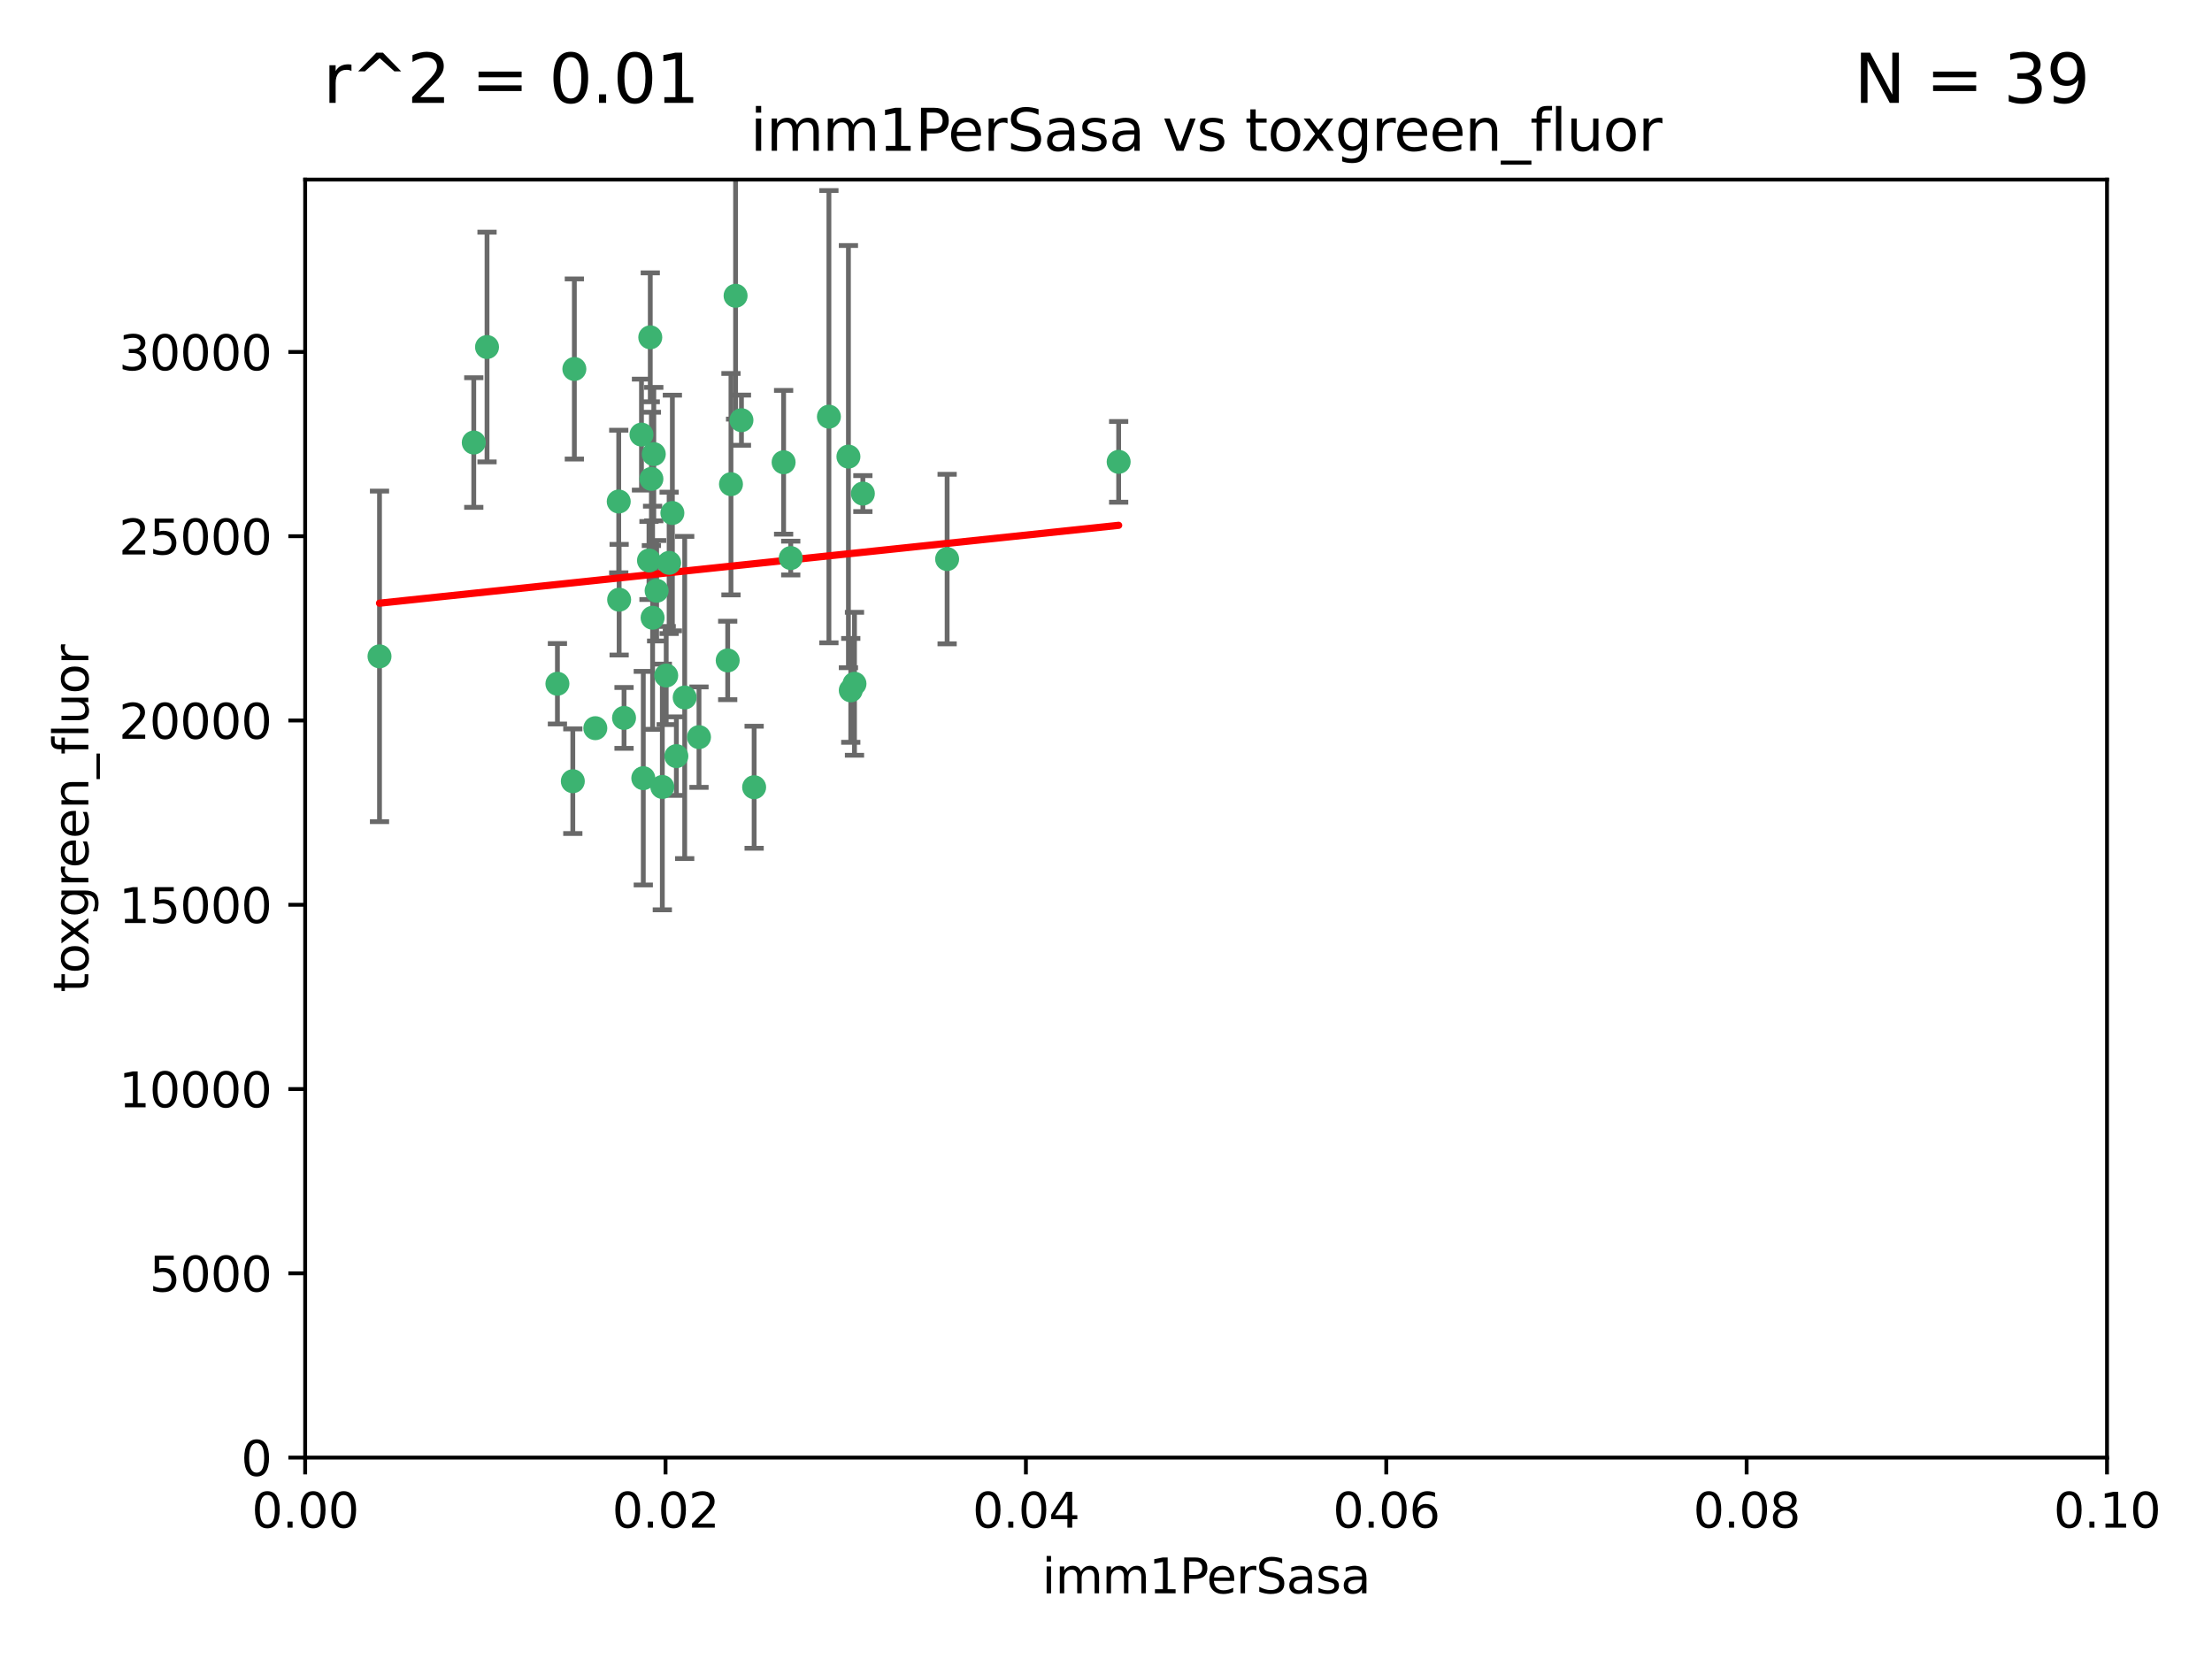 <?xml version="1.0" encoding="utf-8" standalone="no"?>
<!DOCTYPE svg PUBLIC "-//W3C//DTD SVG 1.1//EN"
  "http://www.w3.org/Graphics/SVG/1.1/DTD/svg11.dtd">
<svg xmlns:xlink="http://www.w3.org/1999/xlink" width="460.8pt" height="345.6pt" viewBox="0 0 460.8 345.6" xmlns="http://www.w3.org/2000/svg" version="1.1">
 <defs>
  <style type="text/css">*{stroke-linejoin: round; stroke-linecap: butt}</style>
 </defs>
 <g id="figure_1">
  <g id="patch_1">
   <path d="M 0 345.6 
L 460.8 345.6 
L 460.8 0 
L 0 0 
z
" style="fill: #ffffff"/>
  </g>
  <g id="axes_1">
   <g id="patch_2">
    <path d="M 63.571 303.64 
L 438.93 303.64 
L 438.93 37.411 
L 63.571 37.411 
z
" style="fill: #ffffff"/>
   </g>
   <g id="PathCollection_1">
    <defs>
     <path id="me3dff2f0cc" d="M 0 1.118 
C 0.297 1.118 0.581 1 0.791 0.791 
C 1 0.581 1.118 0.297 1.118 0 
C 1.118 -0.297 1 -0.581 0.791 -0.791 
C 0.581 -1 0.297 -1.118 0 -1.118 
C -0.297 -1.118 -0.581 -1 -0.791 -0.791 
C -1 -0.581 -1.118 -0.297 -1.118 0 
C -1.118 0.297 -1 0.581 -0.791 0.791 
C -0.581 1 -0.297 1.118 0 1.118 
z
" style="stroke: #3cb371"/>
    </defs>
    <g clip-path="url(#pfacc61432d)">
     <use xlink:href="#me3dff2f0cc" x="101.457" y="72.294" style="fill: #3cb371; stroke: #3cb371"/>
     <use xlink:href="#me3dff2f0cc" x="79.059" y="136.733" style="fill: #3cb371; stroke: #3cb371"/>
     <use xlink:href="#me3dff2f0cc" x="98.695" y="92.187" style="fill: #3cb371; stroke: #3cb371"/>
     <use xlink:href="#me3dff2f0cc" x="135.699" y="99.763" style="fill: #3cb371; stroke: #3cb371"/>
     <use xlink:href="#me3dff2f0cc" x="135.464" y="70.271" style="fill: #3cb371; stroke: #3cb371"/>
     <use xlink:href="#me3dff2f0cc" x="164.725" y="116.252" style="fill: #3cb371; stroke: #3cb371"/>
     <use xlink:href="#me3dff2f0cc" x="136.786" y="123.063" style="fill: #3cb371; stroke: #3cb371"/>
     <use xlink:href="#me3dff2f0cc" x="124.016" y="151.693" style="fill: #3cb371; stroke: #3cb371"/>
     <use xlink:href="#me3dff2f0cc" x="137.975" y="163.936" style="fill: #3cb371; stroke: #3cb371"/>
     <use xlink:href="#me3dff2f0cc" x="128.894" y="104.476" style="fill: #3cb371; stroke: #3cb371"/>
     <use xlink:href="#me3dff2f0cc" x="177.231" y="143.815" style="fill: #3cb371; stroke: #3cb371"/>
     <use xlink:href="#me3dff2f0cc" x="135.196" y="116.762" style="fill: #3cb371; stroke: #3cb371"/>
     <use xlink:href="#me3dff2f0cc" x="119.649" y="76.865" style="fill: #3cb371; stroke: #3cb371"/>
     <use xlink:href="#me3dff2f0cc" x="153.236" y="61.614" style="fill: #3cb371; stroke: #3cb371"/>
     <use xlink:href="#me3dff2f0cc" x="145.613" y="153.559" style="fill: #3cb371; stroke: #3cb371"/>
     <use xlink:href="#me3dff2f0cc" x="179.751" y="102.821" style="fill: #3cb371; stroke: #3cb371"/>
     <use xlink:href="#me3dff2f0cc" x="136.196" y="94.6" style="fill: #3cb371; stroke: #3cb371"/>
     <use xlink:href="#me3dff2f0cc" x="119.328" y="162.741" style="fill: #3cb371; stroke: #3cb371"/>
     <use xlink:href="#me3dff2f0cc" x="139.392" y="117.254" style="fill: #3cb371; stroke: #3cb371"/>
     <use xlink:href="#me3dff2f0cc" x="151.594" y="137.58" style="fill: #3cb371; stroke: #3cb371"/>
     <use xlink:href="#me3dff2f0cc" x="178.006" y="142.442" style="fill: #3cb371; stroke: #3cb371"/>
     <use xlink:href="#me3dff2f0cc" x="133.632" y="90.534" style="fill: #3cb371; stroke: #3cb371"/>
     <use xlink:href="#me3dff2f0cc" x="129.998" y="149.553" style="fill: #3cb371; stroke: #3cb371"/>
     <use xlink:href="#me3dff2f0cc" x="128.977" y="124.926" style="fill: #3cb371; stroke: #3cb371"/>
     <use xlink:href="#me3dff2f0cc" x="152.275" y="100.862" style="fill: #3cb371; stroke: #3cb371"/>
     <use xlink:href="#me3dff2f0cc" x="140.068" y="106.867" style="fill: #3cb371; stroke: #3cb371"/>
     <use xlink:href="#me3dff2f0cc" x="116.121" y="142.44" style="fill: #3cb371; stroke: #3cb371"/>
     <use xlink:href="#me3dff2f0cc" x="172.678" y="86.8" style="fill: #3cb371; stroke: #3cb371"/>
     <use xlink:href="#me3dff2f0cc" x="163.241" y="96.298" style="fill: #3cb371; stroke: #3cb371"/>
     <use xlink:href="#me3dff2f0cc" x="135.948" y="128.689" style="fill: #3cb371; stroke: #3cb371"/>
     <use xlink:href="#me3dff2f0cc" x="157.1" y="163.993" style="fill: #3cb371; stroke: #3cb371"/>
     <use xlink:href="#me3dff2f0cc" x="176.743" y="95.121" style="fill: #3cb371; stroke: #3cb371"/>
     <use xlink:href="#me3dff2f0cc" x="233.037" y="96.211" style="fill: #3cb371; stroke: #3cb371"/>
     <use xlink:href="#me3dff2f0cc" x="154.458" y="87.531" style="fill: #3cb371; stroke: #3cb371"/>
     <use xlink:href="#me3dff2f0cc" x="140.899" y="157.513" style="fill: #3cb371; stroke: #3cb371"/>
     <use xlink:href="#me3dff2f0cc" x="197.304" y="116.464" style="fill: #3cb371; stroke: #3cb371"/>
     <use xlink:href="#me3dff2f0cc" x="142.635" y="145.3" style="fill: #3cb371; stroke: #3cb371"/>
     <use xlink:href="#me3dff2f0cc" x="134.01" y="162.105" style="fill: #3cb371; stroke: #3cb371"/>
     <use xlink:href="#me3dff2f0cc" x="138.782" y="140.722" style="fill: #3cb371; stroke: #3cb371"/>
    </g>
   </g>
   <g id="matplotlib.axis_1">
    <g id="xtick_1">
     <g id="line2d_1">
      <defs>
       <path id="m6df80d7a34" d="M 0 0 
L 0 3.5 
" style="stroke: #000000; stroke-width: 0.8"/>
      </defs>
      <g>
       <use xlink:href="#m6df80d7a34" x="63.571" y="303.64" style="stroke: #000000; stroke-width: 0.8"/>
      </g>
     </g>
     <g id="text_1">
      <!-- 0.00 -->
      <g transform="translate(52.438 318.238)scale(0.1 -0.1)">
       <defs>
        <path id="DejaVuSans-30" d="M 2034 4250 
Q 1547 4250 1301 3770 
Q 1056 3291 1056 2328 
Q 1056 1369 1301 889 
Q 1547 409 2034 409 
Q 2525 409 2770 889 
Q 3016 1369 3016 2328 
Q 3016 3291 2770 3770 
Q 2525 4250 2034 4250 
z
M 2034 4750 
Q 2819 4750 3233 4129 
Q 3647 3509 3647 2328 
Q 3647 1150 3233 529 
Q 2819 -91 2034 -91 
Q 1250 -91 836 529 
Q 422 1150 422 2328 
Q 422 3509 836 4129 
Q 1250 4750 2034 4750 
z
" transform="scale(0.016)"/>
        <path id="DejaVuSans-2e" d="M 684 794 
L 1344 794 
L 1344 0 
L 684 0 
L 684 794 
z
" transform="scale(0.016)"/>
       </defs>
       <use xlink:href="#DejaVuSans-30"/>
       <use xlink:href="#DejaVuSans-2e" x="63.623"/>
       <use xlink:href="#DejaVuSans-30" x="95.41"/>
       <use xlink:href="#DejaVuSans-30" x="159.033"/>
      </g>
     </g>
    </g>
    <g id="xtick_2">
     <g id="line2d_2">
      <g>
       <use xlink:href="#m6df80d7a34" x="138.643" y="303.64" style="stroke: #000000; stroke-width: 0.8"/>
      </g>
     </g>
     <g id="text_2">
      <!-- 0.02 -->
      <g transform="translate(127.51 318.238)scale(0.1 -0.1)">
       <defs>
        <path id="DejaVuSans-32" d="M 1228 531 
L 3431 531 
L 3431 0 
L 469 0 
L 469 531 
Q 828 903 1448 1529 
Q 2069 2156 2228 2338 
Q 2531 2678 2651 2914 
Q 2772 3150 2772 3378 
Q 2772 3750 2511 3984 
Q 2250 4219 1831 4219 
Q 1534 4219 1204 4116 
Q 875 4013 500 3803 
L 500 4441 
Q 881 4594 1212 4672 
Q 1544 4750 1819 4750 
Q 2544 4750 2975 4387 
Q 3406 4025 3406 3419 
Q 3406 3131 3298 2873 
Q 3191 2616 2906 2266 
Q 2828 2175 2409 1742 
Q 1991 1309 1228 531 
z
" transform="scale(0.016)"/>
       </defs>
       <use xlink:href="#DejaVuSans-30"/>
       <use xlink:href="#DejaVuSans-2e" x="63.623"/>
       <use xlink:href="#DejaVuSans-30" x="95.41"/>
       <use xlink:href="#DejaVuSans-32" x="159.033"/>
      </g>
     </g>
    </g>
    <g id="xtick_3">
     <g id="line2d_3">
      <g>
       <use xlink:href="#m6df80d7a34" x="213.715" y="303.64" style="stroke: #000000; stroke-width: 0.8"/>
      </g>
     </g>
     <g id="text_3">
      <!-- 0.04 -->
      <g transform="translate(202.582 318.238)scale(0.1 -0.1)">
       <defs>
        <path id="DejaVuSans-34" d="M 2419 4116 
L 825 1625 
L 2419 1625 
L 2419 4116 
z
M 2253 4666 
L 3047 4666 
L 3047 1625 
L 3713 1625 
L 3713 1100 
L 3047 1100 
L 3047 0 
L 2419 0 
L 2419 1100 
L 313 1100 
L 313 1709 
L 2253 4666 
z
" transform="scale(0.016)"/>
       </defs>
       <use xlink:href="#DejaVuSans-30"/>
       <use xlink:href="#DejaVuSans-2e" x="63.623"/>
       <use xlink:href="#DejaVuSans-30" x="95.41"/>
       <use xlink:href="#DejaVuSans-34" x="159.033"/>
      </g>
     </g>
    </g>
    <g id="xtick_4">
     <g id="line2d_4">
      <g>
       <use xlink:href="#m6df80d7a34" x="288.786" y="303.64" style="stroke: #000000; stroke-width: 0.8"/>
      </g>
     </g>
     <g id="text_4">
      <!-- 0.06 -->
      <g transform="translate(277.654 318.238)scale(0.1 -0.1)">
       <defs>
        <path id="DejaVuSans-36" d="M 2113 2584 
Q 1688 2584 1439 2293 
Q 1191 2003 1191 1497 
Q 1191 994 1439 701 
Q 1688 409 2113 409 
Q 2538 409 2786 701 
Q 3034 994 3034 1497 
Q 3034 2003 2786 2293 
Q 2538 2584 2113 2584 
z
M 3366 4563 
L 3366 3988 
Q 3128 4100 2886 4159 
Q 2644 4219 2406 4219 
Q 1781 4219 1451 3797 
Q 1122 3375 1075 2522 
Q 1259 2794 1537 2939 
Q 1816 3084 2150 3084 
Q 2853 3084 3261 2657 
Q 3669 2231 3669 1497 
Q 3669 778 3244 343 
Q 2819 -91 2113 -91 
Q 1303 -91 875 529 
Q 447 1150 447 2328 
Q 447 3434 972 4092 
Q 1497 4750 2381 4750 
Q 2619 4750 2861 4703 
Q 3103 4656 3366 4563 
z
" transform="scale(0.016)"/>
       </defs>
       <use xlink:href="#DejaVuSans-30"/>
       <use xlink:href="#DejaVuSans-2e" x="63.623"/>
       <use xlink:href="#DejaVuSans-30" x="95.41"/>
       <use xlink:href="#DejaVuSans-36" x="159.033"/>
      </g>
     </g>
    </g>
    <g id="xtick_5">
     <g id="line2d_5">
      <g>
       <use xlink:href="#m6df80d7a34" x="363.858" y="303.64" style="stroke: #000000; stroke-width: 0.8"/>
      </g>
     </g>
     <g id="text_5">
      <!-- 0.08 -->
      <g transform="translate(352.725 318.238)scale(0.1 -0.1)">
       <defs>
        <path id="DejaVuSans-38" d="M 2034 2216 
Q 1584 2216 1326 1975 
Q 1069 1734 1069 1313 
Q 1069 891 1326 650 
Q 1584 409 2034 409 
Q 2484 409 2743 651 
Q 3003 894 3003 1313 
Q 3003 1734 2745 1975 
Q 2488 2216 2034 2216 
z
M 1403 2484 
Q 997 2584 770 2862 
Q 544 3141 544 3541 
Q 544 4100 942 4425 
Q 1341 4750 2034 4750 
Q 2731 4750 3128 4425 
Q 3525 4100 3525 3541 
Q 3525 3141 3298 2862 
Q 3072 2584 2669 2484 
Q 3125 2378 3379 2068 
Q 3634 1759 3634 1313 
Q 3634 634 3220 271 
Q 2806 -91 2034 -91 
Q 1263 -91 848 271 
Q 434 634 434 1313 
Q 434 1759 690 2068 
Q 947 2378 1403 2484 
z
M 1172 3481 
Q 1172 3119 1398 2916 
Q 1625 2713 2034 2713 
Q 2441 2713 2670 2916 
Q 2900 3119 2900 3481 
Q 2900 3844 2670 4047 
Q 2441 4250 2034 4250 
Q 1625 4250 1398 4047 
Q 1172 3844 1172 3481 
z
" transform="scale(0.016)"/>
       </defs>
       <use xlink:href="#DejaVuSans-30"/>
       <use xlink:href="#DejaVuSans-2e" x="63.623"/>
       <use xlink:href="#DejaVuSans-30" x="95.41"/>
       <use xlink:href="#DejaVuSans-38" x="159.033"/>
      </g>
     </g>
    </g>
    <g id="xtick_6">
     <g id="line2d_6">
      <g>
       <use xlink:href="#m6df80d7a34" x="438.93" y="303.64" style="stroke: #000000; stroke-width: 0.8"/>
      </g>
     </g>
     <g id="text_6">
      <!-- 0.10 -->
      <g transform="translate(427.797 318.238)scale(0.1 -0.1)">
       <defs>
        <path id="DejaVuSans-31" d="M 794 531 
L 1825 531 
L 1825 4091 
L 703 3866 
L 703 4441 
L 1819 4666 
L 2450 4666 
L 2450 531 
L 3481 531 
L 3481 0 
L 794 0 
L 794 531 
z
" transform="scale(0.016)"/>
       </defs>
       <use xlink:href="#DejaVuSans-30"/>
       <use xlink:href="#DejaVuSans-2e" x="63.623"/>
       <use xlink:href="#DejaVuSans-31" x="95.41"/>
       <use xlink:href="#DejaVuSans-30" x="159.033"/>
      </g>
     </g>
    </g>
    <g id="text_7">
     <!-- imm1PerSasa -->
     <g transform="translate(217.067 331.917)scale(0.1 -0.1)">
      <defs>
       <path id="DejaVuSans-69" d="M 603 3500 
L 1178 3500 
L 1178 0 
L 603 0 
L 603 3500 
z
M 603 4863 
L 1178 4863 
L 1178 4134 
L 603 4134 
L 603 4863 
z
" transform="scale(0.016)"/>
       <path id="DejaVuSans-6d" d="M 3328 2828 
Q 3544 3216 3844 3400 
Q 4144 3584 4550 3584 
Q 5097 3584 5394 3201 
Q 5691 2819 5691 2113 
L 5691 0 
L 5113 0 
L 5113 2094 
Q 5113 2597 4934 2840 
Q 4756 3084 4391 3084 
Q 3944 3084 3684 2787 
Q 3425 2491 3425 1978 
L 3425 0 
L 2847 0 
L 2847 2094 
Q 2847 2600 2669 2842 
Q 2491 3084 2119 3084 
Q 1678 3084 1418 2786 
Q 1159 2488 1159 1978 
L 1159 0 
L 581 0 
L 581 3500 
L 1159 3500 
L 1159 2956 
Q 1356 3278 1631 3431 
Q 1906 3584 2284 3584 
Q 2666 3584 2933 3390 
Q 3200 3197 3328 2828 
z
" transform="scale(0.016)"/>
       <path id="DejaVuSans-50" d="M 1259 4147 
L 1259 2394 
L 2053 2394 
Q 2494 2394 2734 2622 
Q 2975 2850 2975 3272 
Q 2975 3691 2734 3919 
Q 2494 4147 2053 4147 
L 1259 4147 
z
M 628 4666 
L 2053 4666 
Q 2838 4666 3239 4311 
Q 3641 3956 3641 3272 
Q 3641 2581 3239 2228 
Q 2838 1875 2053 1875 
L 1259 1875 
L 1259 0 
L 628 0 
L 628 4666 
z
" transform="scale(0.016)"/>
       <path id="DejaVuSans-65" d="M 3597 1894 
L 3597 1613 
L 953 1613 
Q 991 1019 1311 708 
Q 1631 397 2203 397 
Q 2534 397 2845 478 
Q 3156 559 3463 722 
L 3463 178 
Q 3153 47 2828 -22 
Q 2503 -91 2169 -91 
Q 1331 -91 842 396 
Q 353 884 353 1716 
Q 353 2575 817 3079 
Q 1281 3584 2069 3584 
Q 2775 3584 3186 3129 
Q 3597 2675 3597 1894 
z
M 3022 2063 
Q 3016 2534 2758 2815 
Q 2500 3097 2075 3097 
Q 1594 3097 1305 2825 
Q 1016 2553 972 2059 
L 3022 2063 
z
" transform="scale(0.016)"/>
       <path id="DejaVuSans-72" d="M 2631 2963 
Q 2534 3019 2420 3045 
Q 2306 3072 2169 3072 
Q 1681 3072 1420 2755 
Q 1159 2438 1159 1844 
L 1159 0 
L 581 0 
L 581 3500 
L 1159 3500 
L 1159 2956 
Q 1341 3275 1631 3429 
Q 1922 3584 2338 3584 
Q 2397 3584 2469 3576 
Q 2541 3569 2628 3553 
L 2631 2963 
z
" transform="scale(0.016)"/>
       <path id="DejaVuSans-53" d="M 3425 4513 
L 3425 3897 
Q 3066 4069 2747 4153 
Q 2428 4238 2131 4238 
Q 1616 4238 1336 4038 
Q 1056 3838 1056 3469 
Q 1056 3159 1242 3001 
Q 1428 2844 1947 2747 
L 2328 2669 
Q 3034 2534 3370 2195 
Q 3706 1856 3706 1288 
Q 3706 609 3251 259 
Q 2797 -91 1919 -91 
Q 1588 -91 1214 -16 
Q 841 59 441 206 
L 441 856 
Q 825 641 1194 531 
Q 1563 422 1919 422 
Q 2459 422 2753 634 
Q 3047 847 3047 1241 
Q 3047 1584 2836 1778 
Q 2625 1972 2144 2069 
L 1759 2144 
Q 1053 2284 737 2584 
Q 422 2884 422 3419 
Q 422 4038 858 4394 
Q 1294 4750 2059 4750 
Q 2388 4750 2728 4690 
Q 3069 4631 3425 4513 
z
" transform="scale(0.016)"/>
       <path id="DejaVuSans-61" d="M 2194 1759 
Q 1497 1759 1228 1600 
Q 959 1441 959 1056 
Q 959 750 1161 570 
Q 1363 391 1709 391 
Q 2188 391 2477 730 
Q 2766 1069 2766 1631 
L 2766 1759 
L 2194 1759 
z
M 3341 1997 
L 3341 0 
L 2766 0 
L 2766 531 
Q 2569 213 2275 61 
Q 1981 -91 1556 -91 
Q 1019 -91 701 211 
Q 384 513 384 1019 
Q 384 1609 779 1909 
Q 1175 2209 1959 2209 
L 2766 2209 
L 2766 2266 
Q 2766 2663 2505 2880 
Q 2244 3097 1772 3097 
Q 1472 3097 1187 3025 
Q 903 2953 641 2809 
L 641 3341 
Q 956 3463 1253 3523 
Q 1550 3584 1831 3584 
Q 2591 3584 2966 3190 
Q 3341 2797 3341 1997 
z
" transform="scale(0.016)"/>
       <path id="DejaVuSans-73" d="M 2834 3397 
L 2834 2853 
Q 2591 2978 2328 3040 
Q 2066 3103 1784 3103 
Q 1356 3103 1142 2972 
Q 928 2841 928 2578 
Q 928 2378 1081 2264 
Q 1234 2150 1697 2047 
L 1894 2003 
Q 2506 1872 2764 1633 
Q 3022 1394 3022 966 
Q 3022 478 2636 193 
Q 2250 -91 1575 -91 
Q 1294 -91 989 -36 
Q 684 19 347 128 
L 347 722 
Q 666 556 975 473 
Q 1284 391 1588 391 
Q 1994 391 2212 530 
Q 2431 669 2431 922 
Q 2431 1156 2273 1281 
Q 2116 1406 1581 1522 
L 1381 1569 
Q 847 1681 609 1914 
Q 372 2147 372 2553 
Q 372 3047 722 3315 
Q 1072 3584 1716 3584 
Q 2034 3584 2315 3537 
Q 2597 3491 2834 3397 
z
" transform="scale(0.016)"/>
      </defs>
      <use xlink:href="#DejaVuSans-69"/>
      <use xlink:href="#DejaVuSans-6d" x="27.783"/>
      <use xlink:href="#DejaVuSans-6d" x="125.195"/>
      <use xlink:href="#DejaVuSans-31" x="222.607"/>
      <use xlink:href="#DejaVuSans-50" x="286.23"/>
      <use xlink:href="#DejaVuSans-65" x="342.908"/>
      <use xlink:href="#DejaVuSans-72" x="404.432"/>
      <use xlink:href="#DejaVuSans-53" x="445.545"/>
      <use xlink:href="#DejaVuSans-61" x="509.021"/>
      <use xlink:href="#DejaVuSans-73" x="570.301"/>
      <use xlink:href="#DejaVuSans-61" x="622.4"/>
     </g>
    </g>
   </g>
   <g id="matplotlib.axis_2">
    <g id="ytick_1">
     <g id="line2d_7">
      <defs>
       <path id="m0d95d26f88" d="M 0 0 
L -3.5 0 
" style="stroke: #000000; stroke-width: 0.8"/>
      </defs>
      <g>
       <use xlink:href="#m0d95d26f88" x="63.571" y="303.64" style="stroke: #000000; stroke-width: 0.8"/>
      </g>
     </g>
     <g id="text_8">
      <!-- 0 -->
      <g transform="translate(50.209 307.439)scale(0.1 -0.1)">
       <use xlink:href="#DejaVuSans-30"/>
      </g>
     </g>
    </g>
    <g id="ytick_2">
     <g id="line2d_8">
      <g>
       <use xlink:href="#m0d95d26f88" x="63.571" y="265.253" style="stroke: #000000; stroke-width: 0.8"/>
      </g>
     </g>
     <g id="text_9">
      <!-- 5000 -->
      <g transform="translate(31.121 269.052)scale(0.1 -0.1)">
       <defs>
        <path id="DejaVuSans-35" d="M 691 4666 
L 3169 4666 
L 3169 4134 
L 1269 4134 
L 1269 2991 
Q 1406 3038 1543 3061 
Q 1681 3084 1819 3084 
Q 2600 3084 3056 2656 
Q 3513 2228 3513 1497 
Q 3513 744 3044 326 
Q 2575 -91 1722 -91 
Q 1428 -91 1123 -41 
Q 819 9 494 109 
L 494 744 
Q 775 591 1075 516 
Q 1375 441 1709 441 
Q 2250 441 2565 725 
Q 2881 1009 2881 1497 
Q 2881 1984 2565 2268 
Q 2250 2553 1709 2553 
Q 1456 2553 1204 2497 
Q 953 2441 691 2322 
L 691 4666 
z
" transform="scale(0.016)"/>
       </defs>
       <use xlink:href="#DejaVuSans-35"/>
       <use xlink:href="#DejaVuSans-30" x="63.623"/>
       <use xlink:href="#DejaVuSans-30" x="127.246"/>
       <use xlink:href="#DejaVuSans-30" x="190.869"/>
      </g>
     </g>
    </g>
    <g id="ytick_3">
     <g id="line2d_9">
      <g>
       <use xlink:href="#m0d95d26f88" x="63.571" y="226.866" style="stroke: #000000; stroke-width: 0.8"/>
      </g>
     </g>
     <g id="text_10">
      <!-- 10000 -->
      <g transform="translate(24.759 230.665)scale(0.1 -0.1)">
       <use xlink:href="#DejaVuSans-31"/>
       <use xlink:href="#DejaVuSans-30" x="63.623"/>
       <use xlink:href="#DejaVuSans-30" x="127.246"/>
       <use xlink:href="#DejaVuSans-30" x="190.869"/>
       <use xlink:href="#DejaVuSans-30" x="254.492"/>
      </g>
     </g>
    </g>
    <g id="ytick_4">
     <g id="line2d_10">
      <g>
       <use xlink:href="#m0d95d26f88" x="63.571" y="188.479" style="stroke: #000000; stroke-width: 0.8"/>
      </g>
     </g>
     <g id="text_11">
      <!-- 15000 -->
      <g transform="translate(24.759 192.278)scale(0.1 -0.1)">
       <use xlink:href="#DejaVuSans-31"/>
       <use xlink:href="#DejaVuSans-35" x="63.623"/>
       <use xlink:href="#DejaVuSans-30" x="127.246"/>
       <use xlink:href="#DejaVuSans-30" x="190.869"/>
       <use xlink:href="#DejaVuSans-30" x="254.492"/>
      </g>
     </g>
    </g>
    <g id="ytick_5">
     <g id="line2d_11">
      <g>
       <use xlink:href="#m0d95d26f88" x="63.571" y="150.092" style="stroke: #000000; stroke-width: 0.8"/>
      </g>
     </g>
     <g id="text_12">
      <!-- 20000 -->
      <g transform="translate(24.759 153.891)scale(0.1 -0.1)">
       <use xlink:href="#DejaVuSans-32"/>
       <use xlink:href="#DejaVuSans-30" x="63.623"/>
       <use xlink:href="#DejaVuSans-30" x="127.246"/>
       <use xlink:href="#DejaVuSans-30" x="190.869"/>
       <use xlink:href="#DejaVuSans-30" x="254.492"/>
      </g>
     </g>
    </g>
    <g id="ytick_6">
     <g id="line2d_12">
      <g>
       <use xlink:href="#m0d95d26f88" x="63.571" y="111.705" style="stroke: #000000; stroke-width: 0.8"/>
      </g>
     </g>
     <g id="text_13">
      <!-- 25000 -->
      <g transform="translate(24.759 115.504)scale(0.1 -0.1)">
       <use xlink:href="#DejaVuSans-32"/>
       <use xlink:href="#DejaVuSans-35" x="63.623"/>
       <use xlink:href="#DejaVuSans-30" x="127.246"/>
       <use xlink:href="#DejaVuSans-30" x="190.869"/>
       <use xlink:href="#DejaVuSans-30" x="254.492"/>
      </g>
     </g>
    </g>
    <g id="ytick_7">
     <g id="line2d_13">
      <g>
       <use xlink:href="#m0d95d26f88" x="63.571" y="73.317" style="stroke: #000000; stroke-width: 0.8"/>
      </g>
     </g>
     <g id="text_14">
      <!-- 30000 -->
      <g transform="translate(24.759 77.117)scale(0.1 -0.1)">
       <defs>
        <path id="DejaVuSans-33" d="M 2597 2516 
Q 3050 2419 3304 2112 
Q 3559 1806 3559 1356 
Q 3559 666 3084 287 
Q 2609 -91 1734 -91 
Q 1441 -91 1130 -33 
Q 819 25 488 141 
L 488 750 
Q 750 597 1062 519 
Q 1375 441 1716 441 
Q 2309 441 2620 675 
Q 2931 909 2931 1356 
Q 2931 1769 2642 2001 
Q 2353 2234 1838 2234 
L 1294 2234 
L 1294 2753 
L 1863 2753 
Q 2328 2753 2575 2939 
Q 2822 3125 2822 3475 
Q 2822 3834 2567 4026 
Q 2313 4219 1838 4219 
Q 1578 4219 1281 4162 
Q 984 4106 628 3988 
L 628 4550 
Q 988 4650 1302 4700 
Q 1616 4750 1894 4750 
Q 2613 4750 3031 4423 
Q 3450 4097 3450 3541 
Q 3450 3153 3228 2886 
Q 3006 2619 2597 2516 
z
" transform="scale(0.016)"/>
       </defs>
       <use xlink:href="#DejaVuSans-33"/>
       <use xlink:href="#DejaVuSans-30" x="63.623"/>
       <use xlink:href="#DejaVuSans-30" x="127.246"/>
       <use xlink:href="#DejaVuSans-30" x="190.869"/>
       <use xlink:href="#DejaVuSans-30" x="254.492"/>
      </g>
     </g>
    </g>
    <g id="text_15">
     <!-- toxgreen_fluor -->
     <g transform="translate(18.401 206.72)rotate(-90)scale(0.1 -0.1)">
      <defs>
       <path id="DejaVuSans-74" d="M 1172 4494 
L 1172 3500 
L 2356 3500 
L 2356 3053 
L 1172 3053 
L 1172 1153 
Q 1172 725 1289 603 
Q 1406 481 1766 481 
L 2356 481 
L 2356 0 
L 1766 0 
Q 1100 0 847 248 
Q 594 497 594 1153 
L 594 3053 
L 172 3053 
L 172 3500 
L 594 3500 
L 594 4494 
L 1172 4494 
z
" transform="scale(0.016)"/>
       <path id="DejaVuSans-6f" d="M 1959 3097 
Q 1497 3097 1228 2736 
Q 959 2375 959 1747 
Q 959 1119 1226 758 
Q 1494 397 1959 397 
Q 2419 397 2687 759 
Q 2956 1122 2956 1747 
Q 2956 2369 2687 2733 
Q 2419 3097 1959 3097 
z
M 1959 3584 
Q 2709 3584 3137 3096 
Q 3566 2609 3566 1747 
Q 3566 888 3137 398 
Q 2709 -91 1959 -91 
Q 1206 -91 779 398 
Q 353 888 353 1747 
Q 353 2609 779 3096 
Q 1206 3584 1959 3584 
z
" transform="scale(0.016)"/>
       <path id="DejaVuSans-78" d="M 3513 3500 
L 2247 1797 
L 3578 0 
L 2900 0 
L 1881 1375 
L 863 0 
L 184 0 
L 1544 1831 
L 300 3500 
L 978 3500 
L 1906 2253 
L 2834 3500 
L 3513 3500 
z
" transform="scale(0.016)"/>
       <path id="DejaVuSans-67" d="M 2906 1791 
Q 2906 2416 2648 2759 
Q 2391 3103 1925 3103 
Q 1463 3103 1205 2759 
Q 947 2416 947 1791 
Q 947 1169 1205 825 
Q 1463 481 1925 481 
Q 2391 481 2648 825 
Q 2906 1169 2906 1791 
z
M 3481 434 
Q 3481 -459 3084 -895 
Q 2688 -1331 1869 -1331 
Q 1566 -1331 1297 -1286 
Q 1028 -1241 775 -1147 
L 775 -588 
Q 1028 -725 1275 -790 
Q 1522 -856 1778 -856 
Q 2344 -856 2625 -561 
Q 2906 -266 2906 331 
L 2906 616 
Q 2728 306 2450 153 
Q 2172 0 1784 0 
Q 1141 0 747 490 
Q 353 981 353 1791 
Q 353 2603 747 3093 
Q 1141 3584 1784 3584 
Q 2172 3584 2450 3431 
Q 2728 3278 2906 2969 
L 2906 3500 
L 3481 3500 
L 3481 434 
z
" transform="scale(0.016)"/>
       <path id="DejaVuSans-6e" d="M 3513 2113 
L 3513 0 
L 2938 0 
L 2938 2094 
Q 2938 2591 2744 2837 
Q 2550 3084 2163 3084 
Q 1697 3084 1428 2787 
Q 1159 2491 1159 1978 
L 1159 0 
L 581 0 
L 581 3500 
L 1159 3500 
L 1159 2956 
Q 1366 3272 1645 3428 
Q 1925 3584 2291 3584 
Q 2894 3584 3203 3211 
Q 3513 2838 3513 2113 
z
" transform="scale(0.016)"/>
       <path id="DejaVuSans-5f" d="M 3263 -1063 
L 3263 -1509 
L -63 -1509 
L -63 -1063 
L 3263 -1063 
z
" transform="scale(0.016)"/>
       <path id="DejaVuSans-66" d="M 2375 4863 
L 2375 4384 
L 1825 4384 
Q 1516 4384 1395 4259 
Q 1275 4134 1275 3809 
L 1275 3500 
L 2222 3500 
L 2222 3053 
L 1275 3053 
L 1275 0 
L 697 0 
L 697 3053 
L 147 3053 
L 147 3500 
L 697 3500 
L 697 3744 
Q 697 4328 969 4595 
Q 1241 4863 1831 4863 
L 2375 4863 
z
" transform="scale(0.016)"/>
       <path id="DejaVuSans-6c" d="M 603 4863 
L 1178 4863 
L 1178 0 
L 603 0 
L 603 4863 
z
" transform="scale(0.016)"/>
       <path id="DejaVuSans-75" d="M 544 1381 
L 544 3500 
L 1119 3500 
L 1119 1403 
Q 1119 906 1312 657 
Q 1506 409 1894 409 
Q 2359 409 2629 706 
Q 2900 1003 2900 1516 
L 2900 3500 
L 3475 3500 
L 3475 0 
L 2900 0 
L 2900 538 
Q 2691 219 2414 64 
Q 2138 -91 1772 -91 
Q 1169 -91 856 284 
Q 544 659 544 1381 
z
M 1991 3584 
L 1991 3584 
z
" transform="scale(0.016)"/>
      </defs>
      <use xlink:href="#DejaVuSans-74"/>
      <use xlink:href="#DejaVuSans-6f" x="39.209"/>
      <use xlink:href="#DejaVuSans-78" x="97.266"/>
      <use xlink:href="#DejaVuSans-67" x="156.445"/>
      <use xlink:href="#DejaVuSans-72" x="219.922"/>
      <use xlink:href="#DejaVuSans-65" x="258.785"/>
      <use xlink:href="#DejaVuSans-65" x="320.309"/>
      <use xlink:href="#DejaVuSans-6e" x="381.832"/>
      <use xlink:href="#DejaVuSans-5f" x="445.211"/>
      <use xlink:href="#DejaVuSans-66" x="495.211"/>
      <use xlink:href="#DejaVuSans-6c" x="530.416"/>
      <use xlink:href="#DejaVuSans-75" x="558.199"/>
      <use xlink:href="#DejaVuSans-6f" x="621.578"/>
      <use xlink:href="#DejaVuSans-72" x="682.76"/>
     </g>
    </g>
   </g>
   <g id="LineCollection_1">
    <path d="M 101.457 96.224 
L 101.457 48.364 
" clip-path="url(#pfacc61432d)" style="fill: none; stroke: #696969"/>
    <path d="M 79.059 171.165 
L 79.059 102.302 
" clip-path="url(#pfacc61432d)" style="fill: none; stroke: #696969"/>
    <path d="M 98.695 105.69 
L 98.695 78.685 
" clip-path="url(#pfacc61432d)" style="fill: none; stroke: #696969"/>
    <path d="M 135.699 113.651 
L 135.699 85.875 
" clip-path="url(#pfacc61432d)" style="fill: none; stroke: #696969"/>
    <path d="M 135.464 83.696 
L 135.464 56.846 
" clip-path="url(#pfacc61432d)" style="fill: none; stroke: #696969"/>
    <path d="M 164.725 119.772 
L 164.725 112.733 
" clip-path="url(#pfacc61432d)" style="fill: none; stroke: #696969"/>
    <path d="M 136.786 133.529 
L 136.786 112.598 
" clip-path="url(#pfacc61432d)" style="fill: none; stroke: #696969"/>
    <path d="M 124.016 152.217 
L 124.016 151.168 
" clip-path="url(#pfacc61432d)" style="fill: none; stroke: #696969"/>
    <path d="M 137.975 189.529 
L 137.975 138.343 
" clip-path="url(#pfacc61432d)" style="fill: none; stroke: #696969"/>
    <path d="M 128.894 119.328 
L 128.894 89.623 
" clip-path="url(#pfacc61432d)" style="fill: none; stroke: #696969"/>
    <path d="M 177.231 154.632 
L 177.231 132.999 
" clip-path="url(#pfacc61432d)" style="fill: none; stroke: #696969"/>
    <path d="M 135.196 124.89 
L 135.196 108.635 
" clip-path="url(#pfacc61432d)" style="fill: none; stroke: #696969"/>
    <path d="M 119.649 95.625 
L 119.649 58.105 
" clip-path="url(#pfacc61432d)" style="fill: none; stroke: #696969"/>
    <path d="M 153.236 87.306 
L 153.236 35.922 
" clip-path="url(#pfacc61432d)" style="fill: none; stroke: #696969"/>
    <path d="M 145.613 164.019 
L 145.613 143.098 
" clip-path="url(#pfacc61432d)" style="fill: none; stroke: #696969"/>
    <path d="M 179.751 106.565 
L 179.751 99.077 
" clip-path="url(#pfacc61432d)" style="fill: none; stroke: #696969"/>
    <path d="M 136.196 108.495 
L 136.196 80.704 
" clip-path="url(#pfacc61432d)" style="fill: none; stroke: #696969"/>
    <path d="M 119.328 173.639 
L 119.328 151.843 
" clip-path="url(#pfacc61432d)" style="fill: none; stroke: #696969"/>
    <path d="M 139.392 131.975 
L 139.392 102.532 
" clip-path="url(#pfacc61432d)" style="fill: none; stroke: #696969"/>
    <path d="M 151.594 145.75 
L 151.594 129.411 
" clip-path="url(#pfacc61432d)" style="fill: none; stroke: #696969"/>
    <path d="M 178.006 157.326 
L 178.006 127.559 
" clip-path="url(#pfacc61432d)" style="fill: none; stroke: #696969"/>
    <path d="M 133.632 102.091 
L 133.632 78.978 
" clip-path="url(#pfacc61432d)" style="fill: none; stroke: #696969"/>
    <path d="M 129.998 155.89 
L 129.998 143.216 
" clip-path="url(#pfacc61432d)" style="fill: none; stroke: #696969"/>
    <path d="M 128.977 136.454 
L 128.977 113.398 
" clip-path="url(#pfacc61432d)" style="fill: none; stroke: #696969"/>
    <path d="M 152.275 123.923 
L 152.275 77.801 
" clip-path="url(#pfacc61432d)" style="fill: none; stroke: #696969"/>
    <path d="M 140.068 131.412 
L 140.068 82.321 
" clip-path="url(#pfacc61432d)" style="fill: none; stroke: #696969"/>
    <path d="M 116.121 150.817 
L 116.121 134.064 
" clip-path="url(#pfacc61432d)" style="fill: none; stroke: #696969"/>
    <path d="M 172.678 133.906 
L 172.678 39.694 
" clip-path="url(#pfacc61432d)" style="fill: none; stroke: #696969"/>
    <path d="M 163.241 111.272 
L 163.241 81.324 
" clip-path="url(#pfacc61432d)" style="fill: none; stroke: #696969"/>
    <path d="M 135.948 151.927 
L 135.948 105.45 
" clip-path="url(#pfacc61432d)" style="fill: none; stroke: #696969"/>
    <path d="M 157.1 176.705 
L 157.1 151.281 
" clip-path="url(#pfacc61432d)" style="fill: none; stroke: #696969"/>
    <path d="M 176.743 139.091 
L 176.743 51.151 
" clip-path="url(#pfacc61432d)" style="fill: none; stroke: #696969"/>
    <path d="M 233.037 104.619 
L 233.037 87.804 
" clip-path="url(#pfacc61432d)" style="fill: none; stroke: #696969"/>
    <path d="M 154.458 92.76 
L 154.458 82.303 
" clip-path="url(#pfacc61432d)" style="fill: none; stroke: #696969"/>
    <path d="M 140.899 165.694 
L 140.899 149.332 
" clip-path="url(#pfacc61432d)" style="fill: none; stroke: #696969"/>
    <path d="M 197.304 134.122 
L 197.304 98.805 
" clip-path="url(#pfacc61432d)" style="fill: none; stroke: #696969"/>
    <path d="M 142.635 178.855 
L 142.635 111.745 
" clip-path="url(#pfacc61432d)" style="fill: none; stroke: #696969"/>
    <path d="M 134.01 184.351 
L 134.01 139.86 
" clip-path="url(#pfacc61432d)" style="fill: none; stroke: #696969"/>
    <path d="M 138.782 150.938 
L 138.782 130.506 
" clip-path="url(#pfacc61432d)" style="fill: none; stroke: #696969"/>
   </g>
   <g id="line2d_14">
    <defs>
     <path id="maf4dd63bd0" d="M 2 0 
L -2 -0 
" style="stroke: #696969"/>
    </defs>
    <g clip-path="url(#pfacc61432d)">
     <use xlink:href="#maf4dd63bd0" x="101.457" y="96.224" style="fill: #696969; stroke: #696969"/>
     <use xlink:href="#maf4dd63bd0" x="79.059" y="171.165" style="fill: #696969; stroke: #696969"/>
     <use xlink:href="#maf4dd63bd0" x="98.695" y="105.69" style="fill: #696969; stroke: #696969"/>
     <use xlink:href="#maf4dd63bd0" x="135.699" y="113.651" style="fill: #696969; stroke: #696969"/>
     <use xlink:href="#maf4dd63bd0" x="135.464" y="83.696" style="fill: #696969; stroke: #696969"/>
     <use xlink:href="#maf4dd63bd0" x="164.725" y="119.772" style="fill: #696969; stroke: #696969"/>
     <use xlink:href="#maf4dd63bd0" x="136.786" y="133.529" style="fill: #696969; stroke: #696969"/>
     <use xlink:href="#maf4dd63bd0" x="124.016" y="152.217" style="fill: #696969; stroke: #696969"/>
     <use xlink:href="#maf4dd63bd0" x="137.975" y="189.529" style="fill: #696969; stroke: #696969"/>
     <use xlink:href="#maf4dd63bd0" x="128.894" y="119.328" style="fill: #696969; stroke: #696969"/>
     <use xlink:href="#maf4dd63bd0" x="177.231" y="154.632" style="fill: #696969; stroke: #696969"/>
     <use xlink:href="#maf4dd63bd0" x="135.196" y="124.89" style="fill: #696969; stroke: #696969"/>
     <use xlink:href="#maf4dd63bd0" x="119.649" y="95.625" style="fill: #696969; stroke: #696969"/>
     <use xlink:href="#maf4dd63bd0" x="153.236" y="87.306" style="fill: #696969; stroke: #696969"/>
     <use xlink:href="#maf4dd63bd0" x="145.613" y="164.019" style="fill: #696969; stroke: #696969"/>
     <use xlink:href="#maf4dd63bd0" x="179.751" y="106.565" style="fill: #696969; stroke: #696969"/>
     <use xlink:href="#maf4dd63bd0" x="136.196" y="108.495" style="fill: #696969; stroke: #696969"/>
     <use xlink:href="#maf4dd63bd0" x="119.328" y="173.639" style="fill: #696969; stroke: #696969"/>
     <use xlink:href="#maf4dd63bd0" x="139.392" y="131.975" style="fill: #696969; stroke: #696969"/>
     <use xlink:href="#maf4dd63bd0" x="151.594" y="145.75" style="fill: #696969; stroke: #696969"/>
     <use xlink:href="#maf4dd63bd0" x="178.006" y="157.326" style="fill: #696969; stroke: #696969"/>
     <use xlink:href="#maf4dd63bd0" x="133.632" y="102.091" style="fill: #696969; stroke: #696969"/>
     <use xlink:href="#maf4dd63bd0" x="129.998" y="155.89" style="fill: #696969; stroke: #696969"/>
     <use xlink:href="#maf4dd63bd0" x="128.977" y="136.454" style="fill: #696969; stroke: #696969"/>
     <use xlink:href="#maf4dd63bd0" x="152.275" y="123.923" style="fill: #696969; stroke: #696969"/>
     <use xlink:href="#maf4dd63bd0" x="140.068" y="131.412" style="fill: #696969; stroke: #696969"/>
     <use xlink:href="#maf4dd63bd0" x="116.121" y="150.817" style="fill: #696969; stroke: #696969"/>
     <use xlink:href="#maf4dd63bd0" x="172.678" y="133.906" style="fill: #696969; stroke: #696969"/>
     <use xlink:href="#maf4dd63bd0" x="163.241" y="111.272" style="fill: #696969; stroke: #696969"/>
     <use xlink:href="#maf4dd63bd0" x="135.948" y="151.927" style="fill: #696969; stroke: #696969"/>
     <use xlink:href="#maf4dd63bd0" x="157.1" y="176.705" style="fill: #696969; stroke: #696969"/>
     <use xlink:href="#maf4dd63bd0" x="176.743" y="139.091" style="fill: #696969; stroke: #696969"/>
     <use xlink:href="#maf4dd63bd0" x="233.037" y="104.619" style="fill: #696969; stroke: #696969"/>
     <use xlink:href="#maf4dd63bd0" x="154.458" y="92.76" style="fill: #696969; stroke: #696969"/>
     <use xlink:href="#maf4dd63bd0" x="140.899" y="165.694" style="fill: #696969; stroke: #696969"/>
     <use xlink:href="#maf4dd63bd0" x="197.304" y="134.122" style="fill: #696969; stroke: #696969"/>
     <use xlink:href="#maf4dd63bd0" x="142.635" y="178.855" style="fill: #696969; stroke: #696969"/>
     <use xlink:href="#maf4dd63bd0" x="134.01" y="184.351" style="fill: #696969; stroke: #696969"/>
     <use xlink:href="#maf4dd63bd0" x="138.782" y="150.938" style="fill: #696969; stroke: #696969"/>
    </g>
   </g>
   <g id="line2d_15">
    <g clip-path="url(#pfacc61432d)">
     <use xlink:href="#maf4dd63bd0" x="101.457" y="48.364" style="fill: #696969; stroke: #696969"/>
     <use xlink:href="#maf4dd63bd0" x="79.059" y="102.302" style="fill: #696969; stroke: #696969"/>
     <use xlink:href="#maf4dd63bd0" x="98.695" y="78.685" style="fill: #696969; stroke: #696969"/>
     <use xlink:href="#maf4dd63bd0" x="135.699" y="85.875" style="fill: #696969; stroke: #696969"/>
     <use xlink:href="#maf4dd63bd0" x="135.464" y="56.846" style="fill: #696969; stroke: #696969"/>
     <use xlink:href="#maf4dd63bd0" x="164.725" y="112.733" style="fill: #696969; stroke: #696969"/>
     <use xlink:href="#maf4dd63bd0" x="136.786" y="112.598" style="fill: #696969; stroke: #696969"/>
     <use xlink:href="#maf4dd63bd0" x="124.016" y="151.168" style="fill: #696969; stroke: #696969"/>
     <use xlink:href="#maf4dd63bd0" x="137.975" y="138.343" style="fill: #696969; stroke: #696969"/>
     <use xlink:href="#maf4dd63bd0" x="128.894" y="89.623" style="fill: #696969; stroke: #696969"/>
     <use xlink:href="#maf4dd63bd0" x="177.231" y="132.999" style="fill: #696969; stroke: #696969"/>
     <use xlink:href="#maf4dd63bd0" x="135.196" y="108.635" style="fill: #696969; stroke: #696969"/>
     <use xlink:href="#maf4dd63bd0" x="119.649" y="58.105" style="fill: #696969; stroke: #696969"/>
     <use xlink:href="#maf4dd63bd0" x="153.236" y="35.922" style="fill: #696969; stroke: #696969"/>
     <use xlink:href="#maf4dd63bd0" x="145.613" y="143.098" style="fill: #696969; stroke: #696969"/>
     <use xlink:href="#maf4dd63bd0" x="179.751" y="99.077" style="fill: #696969; stroke: #696969"/>
     <use xlink:href="#maf4dd63bd0" x="136.196" y="80.704" style="fill: #696969; stroke: #696969"/>
     <use xlink:href="#maf4dd63bd0" x="119.328" y="151.843" style="fill: #696969; stroke: #696969"/>
     <use xlink:href="#maf4dd63bd0" x="139.392" y="102.532" style="fill: #696969; stroke: #696969"/>
     <use xlink:href="#maf4dd63bd0" x="151.594" y="129.411" style="fill: #696969; stroke: #696969"/>
     <use xlink:href="#maf4dd63bd0" x="178.006" y="127.559" style="fill: #696969; stroke: #696969"/>
     <use xlink:href="#maf4dd63bd0" x="133.632" y="78.978" style="fill: #696969; stroke: #696969"/>
     <use xlink:href="#maf4dd63bd0" x="129.998" y="143.216" style="fill: #696969; stroke: #696969"/>
     <use xlink:href="#maf4dd63bd0" x="128.977" y="113.398" style="fill: #696969; stroke: #696969"/>
     <use xlink:href="#maf4dd63bd0" x="152.275" y="77.801" style="fill: #696969; stroke: #696969"/>
     <use xlink:href="#maf4dd63bd0" x="140.068" y="82.321" style="fill: #696969; stroke: #696969"/>
     <use xlink:href="#maf4dd63bd0" x="116.121" y="134.064" style="fill: #696969; stroke: #696969"/>
     <use xlink:href="#maf4dd63bd0" x="172.678" y="39.694" style="fill: #696969; stroke: #696969"/>
     <use xlink:href="#maf4dd63bd0" x="163.241" y="81.324" style="fill: #696969; stroke: #696969"/>
     <use xlink:href="#maf4dd63bd0" x="135.948" y="105.45" style="fill: #696969; stroke: #696969"/>
     <use xlink:href="#maf4dd63bd0" x="157.1" y="151.281" style="fill: #696969; stroke: #696969"/>
     <use xlink:href="#maf4dd63bd0" x="176.743" y="51.151" style="fill: #696969; stroke: #696969"/>
     <use xlink:href="#maf4dd63bd0" x="233.037" y="87.804" style="fill: #696969; stroke: #696969"/>
     <use xlink:href="#maf4dd63bd0" x="154.458" y="82.303" style="fill: #696969; stroke: #696969"/>
     <use xlink:href="#maf4dd63bd0" x="140.899" y="149.332" style="fill: #696969; stroke: #696969"/>
     <use xlink:href="#maf4dd63bd0" x="197.304" y="98.805" style="fill: #696969; stroke: #696969"/>
     <use xlink:href="#maf4dd63bd0" x="142.635" y="111.745" style="fill: #696969; stroke: #696969"/>
     <use xlink:href="#maf4dd63bd0" x="134.01" y="139.86" style="fill: #696969; stroke: #696969"/>
     <use xlink:href="#maf4dd63bd0" x="138.782" y="130.506" style="fill: #696969; stroke: #696969"/>
    </g>
   </g>
   <g id="line2d_16">
    <path d="M 101.457 123.294 
L 79.059 125.654 
L 98.695 123.585 
L 135.699 119.687 
L 135.464 119.712 
L 164.725 116.629 
L 136.786 119.573 
L 124.016 120.918 
L 137.975 119.447 
L 128.894 120.404 
L 177.231 115.312 
L 135.196 119.74 
L 119.649 121.378 
L 153.236 117.84 
L 145.613 118.643 
L 179.751 115.046 
L 136.196 119.635 
L 119.328 121.412 
L 139.392 119.298 
L 151.594 118.013 
L 178.006 115.23 
L 133.632 119.905 
L 129.998 120.288 
L 128.977 120.395 
L 152.275 117.941 
L 140.068 119.227 
L 116.121 121.75 
L 172.678 115.791 
L 163.241 116.786 
L 135.948 119.661 
L 157.1 117.432 
L 176.743 115.363 
L 233.037 109.433 
L 154.458 117.711 
L 140.899 119.139 
L 197.304 113.197 
L 142.635 118.956 
L 134.01 119.865 
L 138.782 119.362 
" clip-path="url(#pfacc61432d)" style="fill: none; stroke: #ff0000; stroke-width: 1.5; stroke-linecap: square"/>
   </g>
   <g id="line2d_17">
    <defs>
     <path id="m810c04cb18" d="M 0 2 
C 0.53 2 1.039 1.789 1.414 1.414 
C 1.789 1.039 2 0.53 2 0 
C 2 -0.53 1.789 -1.039 1.414 -1.414 
C 1.039 -1.789 0.53 -2 0 -2 
C -0.53 -2 -1.039 -1.789 -1.414 -1.414 
C -1.789 -1.039 -2 -0.53 -2 0 
C -2 0.53 -1.789 1.039 -1.414 1.414 
C -1.039 1.789 -0.53 2 0 2 
z
" style="stroke: #3cb371"/>
    </defs>
    <g clip-path="url(#pfacc61432d)">
     <use xlink:href="#m810c04cb18" x="101.457" y="72.294" style="fill: #3cb371; stroke: #3cb371"/>
     <use xlink:href="#m810c04cb18" x="79.059" y="136.733" style="fill: #3cb371; stroke: #3cb371"/>
     <use xlink:href="#m810c04cb18" x="98.695" y="92.187" style="fill: #3cb371; stroke: #3cb371"/>
     <use xlink:href="#m810c04cb18" x="135.699" y="99.763" style="fill: #3cb371; stroke: #3cb371"/>
     <use xlink:href="#m810c04cb18" x="135.464" y="70.271" style="fill: #3cb371; stroke: #3cb371"/>
     <use xlink:href="#m810c04cb18" x="164.725" y="116.252" style="fill: #3cb371; stroke: #3cb371"/>
     <use xlink:href="#m810c04cb18" x="136.786" y="123.063" style="fill: #3cb371; stroke: #3cb371"/>
     <use xlink:href="#m810c04cb18" x="124.016" y="151.693" style="fill: #3cb371; stroke: #3cb371"/>
     <use xlink:href="#m810c04cb18" x="137.975" y="163.936" style="fill: #3cb371; stroke: #3cb371"/>
     <use xlink:href="#m810c04cb18" x="128.894" y="104.476" style="fill: #3cb371; stroke: #3cb371"/>
     <use xlink:href="#m810c04cb18" x="177.231" y="143.815" style="fill: #3cb371; stroke: #3cb371"/>
     <use xlink:href="#m810c04cb18" x="135.196" y="116.762" style="fill: #3cb371; stroke: #3cb371"/>
     <use xlink:href="#m810c04cb18" x="119.649" y="76.865" style="fill: #3cb371; stroke: #3cb371"/>
     <use xlink:href="#m810c04cb18" x="153.236" y="61.614" style="fill: #3cb371; stroke: #3cb371"/>
     <use xlink:href="#m810c04cb18" x="145.613" y="153.559" style="fill: #3cb371; stroke: #3cb371"/>
     <use xlink:href="#m810c04cb18" x="179.751" y="102.821" style="fill: #3cb371; stroke: #3cb371"/>
     <use xlink:href="#m810c04cb18" x="136.196" y="94.6" style="fill: #3cb371; stroke: #3cb371"/>
     <use xlink:href="#m810c04cb18" x="119.328" y="162.741" style="fill: #3cb371; stroke: #3cb371"/>
     <use xlink:href="#m810c04cb18" x="139.392" y="117.254" style="fill: #3cb371; stroke: #3cb371"/>
     <use xlink:href="#m810c04cb18" x="151.594" y="137.58" style="fill: #3cb371; stroke: #3cb371"/>
     <use xlink:href="#m810c04cb18" x="178.006" y="142.442" style="fill: #3cb371; stroke: #3cb371"/>
     <use xlink:href="#m810c04cb18" x="133.632" y="90.534" style="fill: #3cb371; stroke: #3cb371"/>
     <use xlink:href="#m810c04cb18" x="129.998" y="149.553" style="fill: #3cb371; stroke: #3cb371"/>
     <use xlink:href="#m810c04cb18" x="128.977" y="124.926" style="fill: #3cb371; stroke: #3cb371"/>
     <use xlink:href="#m810c04cb18" x="152.275" y="100.862" style="fill: #3cb371; stroke: #3cb371"/>
     <use xlink:href="#m810c04cb18" x="140.068" y="106.867" style="fill: #3cb371; stroke: #3cb371"/>
     <use xlink:href="#m810c04cb18" x="116.121" y="142.44" style="fill: #3cb371; stroke: #3cb371"/>
     <use xlink:href="#m810c04cb18" x="172.678" y="86.8" style="fill: #3cb371; stroke: #3cb371"/>
     <use xlink:href="#m810c04cb18" x="163.241" y="96.298" style="fill: #3cb371; stroke: #3cb371"/>
     <use xlink:href="#m810c04cb18" x="135.948" y="128.689" style="fill: #3cb371; stroke: #3cb371"/>
     <use xlink:href="#m810c04cb18" x="157.1" y="163.993" style="fill: #3cb371; stroke: #3cb371"/>
     <use xlink:href="#m810c04cb18" x="176.743" y="95.121" style="fill: #3cb371; stroke: #3cb371"/>
     <use xlink:href="#m810c04cb18" x="233.037" y="96.211" style="fill: #3cb371; stroke: #3cb371"/>
     <use xlink:href="#m810c04cb18" x="154.458" y="87.531" style="fill: #3cb371; stroke: #3cb371"/>
     <use xlink:href="#m810c04cb18" x="140.899" y="157.513" style="fill: #3cb371; stroke: #3cb371"/>
     <use xlink:href="#m810c04cb18" x="197.304" y="116.464" style="fill: #3cb371; stroke: #3cb371"/>
     <use xlink:href="#m810c04cb18" x="142.635" y="145.3" style="fill: #3cb371; stroke: #3cb371"/>
     <use xlink:href="#m810c04cb18" x="134.01" y="162.105" style="fill: #3cb371; stroke: #3cb371"/>
     <use xlink:href="#m810c04cb18" x="138.782" y="140.722" style="fill: #3cb371; stroke: #3cb371"/>
    </g>
   </g>
   <g id="patch_3">
    <path d="M 63.571 303.64 
L 63.571 37.411 
" style="fill: none; stroke: #000000; stroke-width: 0.8; stroke-linejoin: miter; stroke-linecap: square"/>
   </g>
   <g id="patch_4">
    <path d="M 438.93 303.64 
L 438.93 37.411 
" style="fill: none; stroke: #000000; stroke-width: 0.8; stroke-linejoin: miter; stroke-linecap: square"/>
   </g>
   <g id="patch_5">
    <path d="M 63.571 303.64 
L 438.93 303.64 
" style="fill: none; stroke: #000000; stroke-width: 0.8; stroke-linejoin: miter; stroke-linecap: square"/>
   </g>
   <g id="patch_6">
    <path d="M 63.571 37.411 
L 438.93 37.411 
" style="fill: none; stroke: #000000; stroke-width: 0.8; stroke-linejoin: miter; stroke-linecap: square"/>
   </g>
   <g id="text_16">
    <!-- N = 39 -->
    <g transform="translate(386.257 21.426)scale(0.14 -0.14)">
     <defs>
      <path id="DejaVuSans-4e" d="M 628 4666 
L 1478 4666 
L 3547 763 
L 3547 4666 
L 4159 4666 
L 4159 0 
L 3309 0 
L 1241 3903 
L 1241 0 
L 628 0 
L 628 4666 
z
" transform="scale(0.016)"/>
      <path id="DejaVuSans-20" transform="scale(0.016)"/>
      <path id="DejaVuSans-3d" d="M 678 2906 
L 4684 2906 
L 4684 2381 
L 678 2381 
L 678 2906 
z
M 678 1631 
L 4684 1631 
L 4684 1100 
L 678 1100 
L 678 1631 
z
" transform="scale(0.016)"/>
      <path id="DejaVuSans-39" d="M 703 97 
L 703 672 
Q 941 559 1184 500 
Q 1428 441 1663 441 
Q 2288 441 2617 861 
Q 2947 1281 2994 2138 
Q 2813 1869 2534 1725 
Q 2256 1581 1919 1581 
Q 1219 1581 811 2004 
Q 403 2428 403 3163 
Q 403 3881 828 4315 
Q 1253 4750 1959 4750 
Q 2769 4750 3195 4129 
Q 3622 3509 3622 2328 
Q 3622 1225 3098 567 
Q 2575 -91 1691 -91 
Q 1453 -91 1209 -44 
Q 966 3 703 97 
z
M 1959 2075 
Q 2384 2075 2632 2365 
Q 2881 2656 2881 3163 
Q 2881 3666 2632 3958 
Q 2384 4250 1959 4250 
Q 1534 4250 1286 3958 
Q 1038 3666 1038 3163 
Q 1038 2656 1286 2365 
Q 1534 2075 1959 2075 
z
" transform="scale(0.016)"/>
     </defs>
     <use xlink:href="#DejaVuSans-4e"/>
     <use xlink:href="#DejaVuSans-20" x="74.805"/>
     <use xlink:href="#DejaVuSans-3d" x="106.592"/>
     <use xlink:href="#DejaVuSans-20" x="190.381"/>
     <use xlink:href="#DejaVuSans-33" x="222.168"/>
     <use xlink:href="#DejaVuSans-39" x="285.791"/>
    </g>
   </g>
   <g id="text_17">
    <!-- r^2 = 0.01 -->
    <g transform="translate(67.325 21.426)scale(0.14 -0.14)">
     <defs>
      <path id="DejaVuSans-5e" d="M 2988 4666 
L 4684 2925 
L 4056 2925 
L 2681 4159 
L 1306 2925 
L 678 2925 
L 2375 4666 
L 2988 4666 
z
" transform="scale(0.016)"/>
     </defs>
     <use xlink:href="#DejaVuSans-72"/>
     <use xlink:href="#DejaVuSans-5e" x="41.113"/>
     <use xlink:href="#DejaVuSans-32" x="124.902"/>
     <use xlink:href="#DejaVuSans-20" x="188.525"/>
     <use xlink:href="#DejaVuSans-3d" x="220.312"/>
     <use xlink:href="#DejaVuSans-20" x="304.102"/>
     <use xlink:href="#DejaVuSans-30" x="335.889"/>
     <use xlink:href="#DejaVuSans-2e" x="399.512"/>
     <use xlink:href="#DejaVuSans-30" x="431.299"/>
     <use xlink:href="#DejaVuSans-31" x="494.922"/>
    </g>
   </g>
   <g id="text_18">
    <!-- imm1PerSasa vs toxgreen_fluor -->
    <g transform="translate(156.306 31.411)scale(0.12 -0.12)">
     <defs>
      <path id="DejaVuSans-76" d="M 191 3500 
L 800 3500 
L 1894 563 
L 2988 3500 
L 3597 3500 
L 2284 0 
L 1503 0 
L 191 3500 
z
" transform="scale(0.016)"/>
     </defs>
     <use xlink:href="#DejaVuSans-69"/>
     <use xlink:href="#DejaVuSans-6d" x="27.783"/>
     <use xlink:href="#DejaVuSans-6d" x="125.195"/>
     <use xlink:href="#DejaVuSans-31" x="222.607"/>
     <use xlink:href="#DejaVuSans-50" x="286.23"/>
     <use xlink:href="#DejaVuSans-65" x="342.908"/>
     <use xlink:href="#DejaVuSans-72" x="404.432"/>
     <use xlink:href="#DejaVuSans-53" x="445.545"/>
     <use xlink:href="#DejaVuSans-61" x="509.021"/>
     <use xlink:href="#DejaVuSans-73" x="570.301"/>
     <use xlink:href="#DejaVuSans-61" x="622.4"/>
     <use xlink:href="#DejaVuSans-20" x="683.68"/>
     <use xlink:href="#DejaVuSans-76" x="715.467"/>
     <use xlink:href="#DejaVuSans-73" x="774.646"/>
     <use xlink:href="#DejaVuSans-20" x="826.746"/>
     <use xlink:href="#DejaVuSans-74" x="858.533"/>
     <use xlink:href="#DejaVuSans-6f" x="897.742"/>
     <use xlink:href="#DejaVuSans-78" x="955.799"/>
     <use xlink:href="#DejaVuSans-67" x="1014.979"/>
     <use xlink:href="#DejaVuSans-72" x="1078.455"/>
     <use xlink:href="#DejaVuSans-65" x="1117.318"/>
     <use xlink:href="#DejaVuSans-65" x="1178.842"/>
     <use xlink:href="#DejaVuSans-6e" x="1240.365"/>
     <use xlink:href="#DejaVuSans-5f" x="1303.744"/>
     <use xlink:href="#DejaVuSans-66" x="1353.744"/>
     <use xlink:href="#DejaVuSans-6c" x="1388.949"/>
     <use xlink:href="#DejaVuSans-75" x="1416.732"/>
     <use xlink:href="#DejaVuSans-6f" x="1480.111"/>
     <use xlink:href="#DejaVuSans-72" x="1541.293"/>
    </g>
   </g>
  </g>
 </g>
 <defs>
  <clipPath id="pfacc61432d">
   <rect x="63.571" y="37.411" width="375.359" height="266.229"/>
  </clipPath>
 </defs>
</svg>
